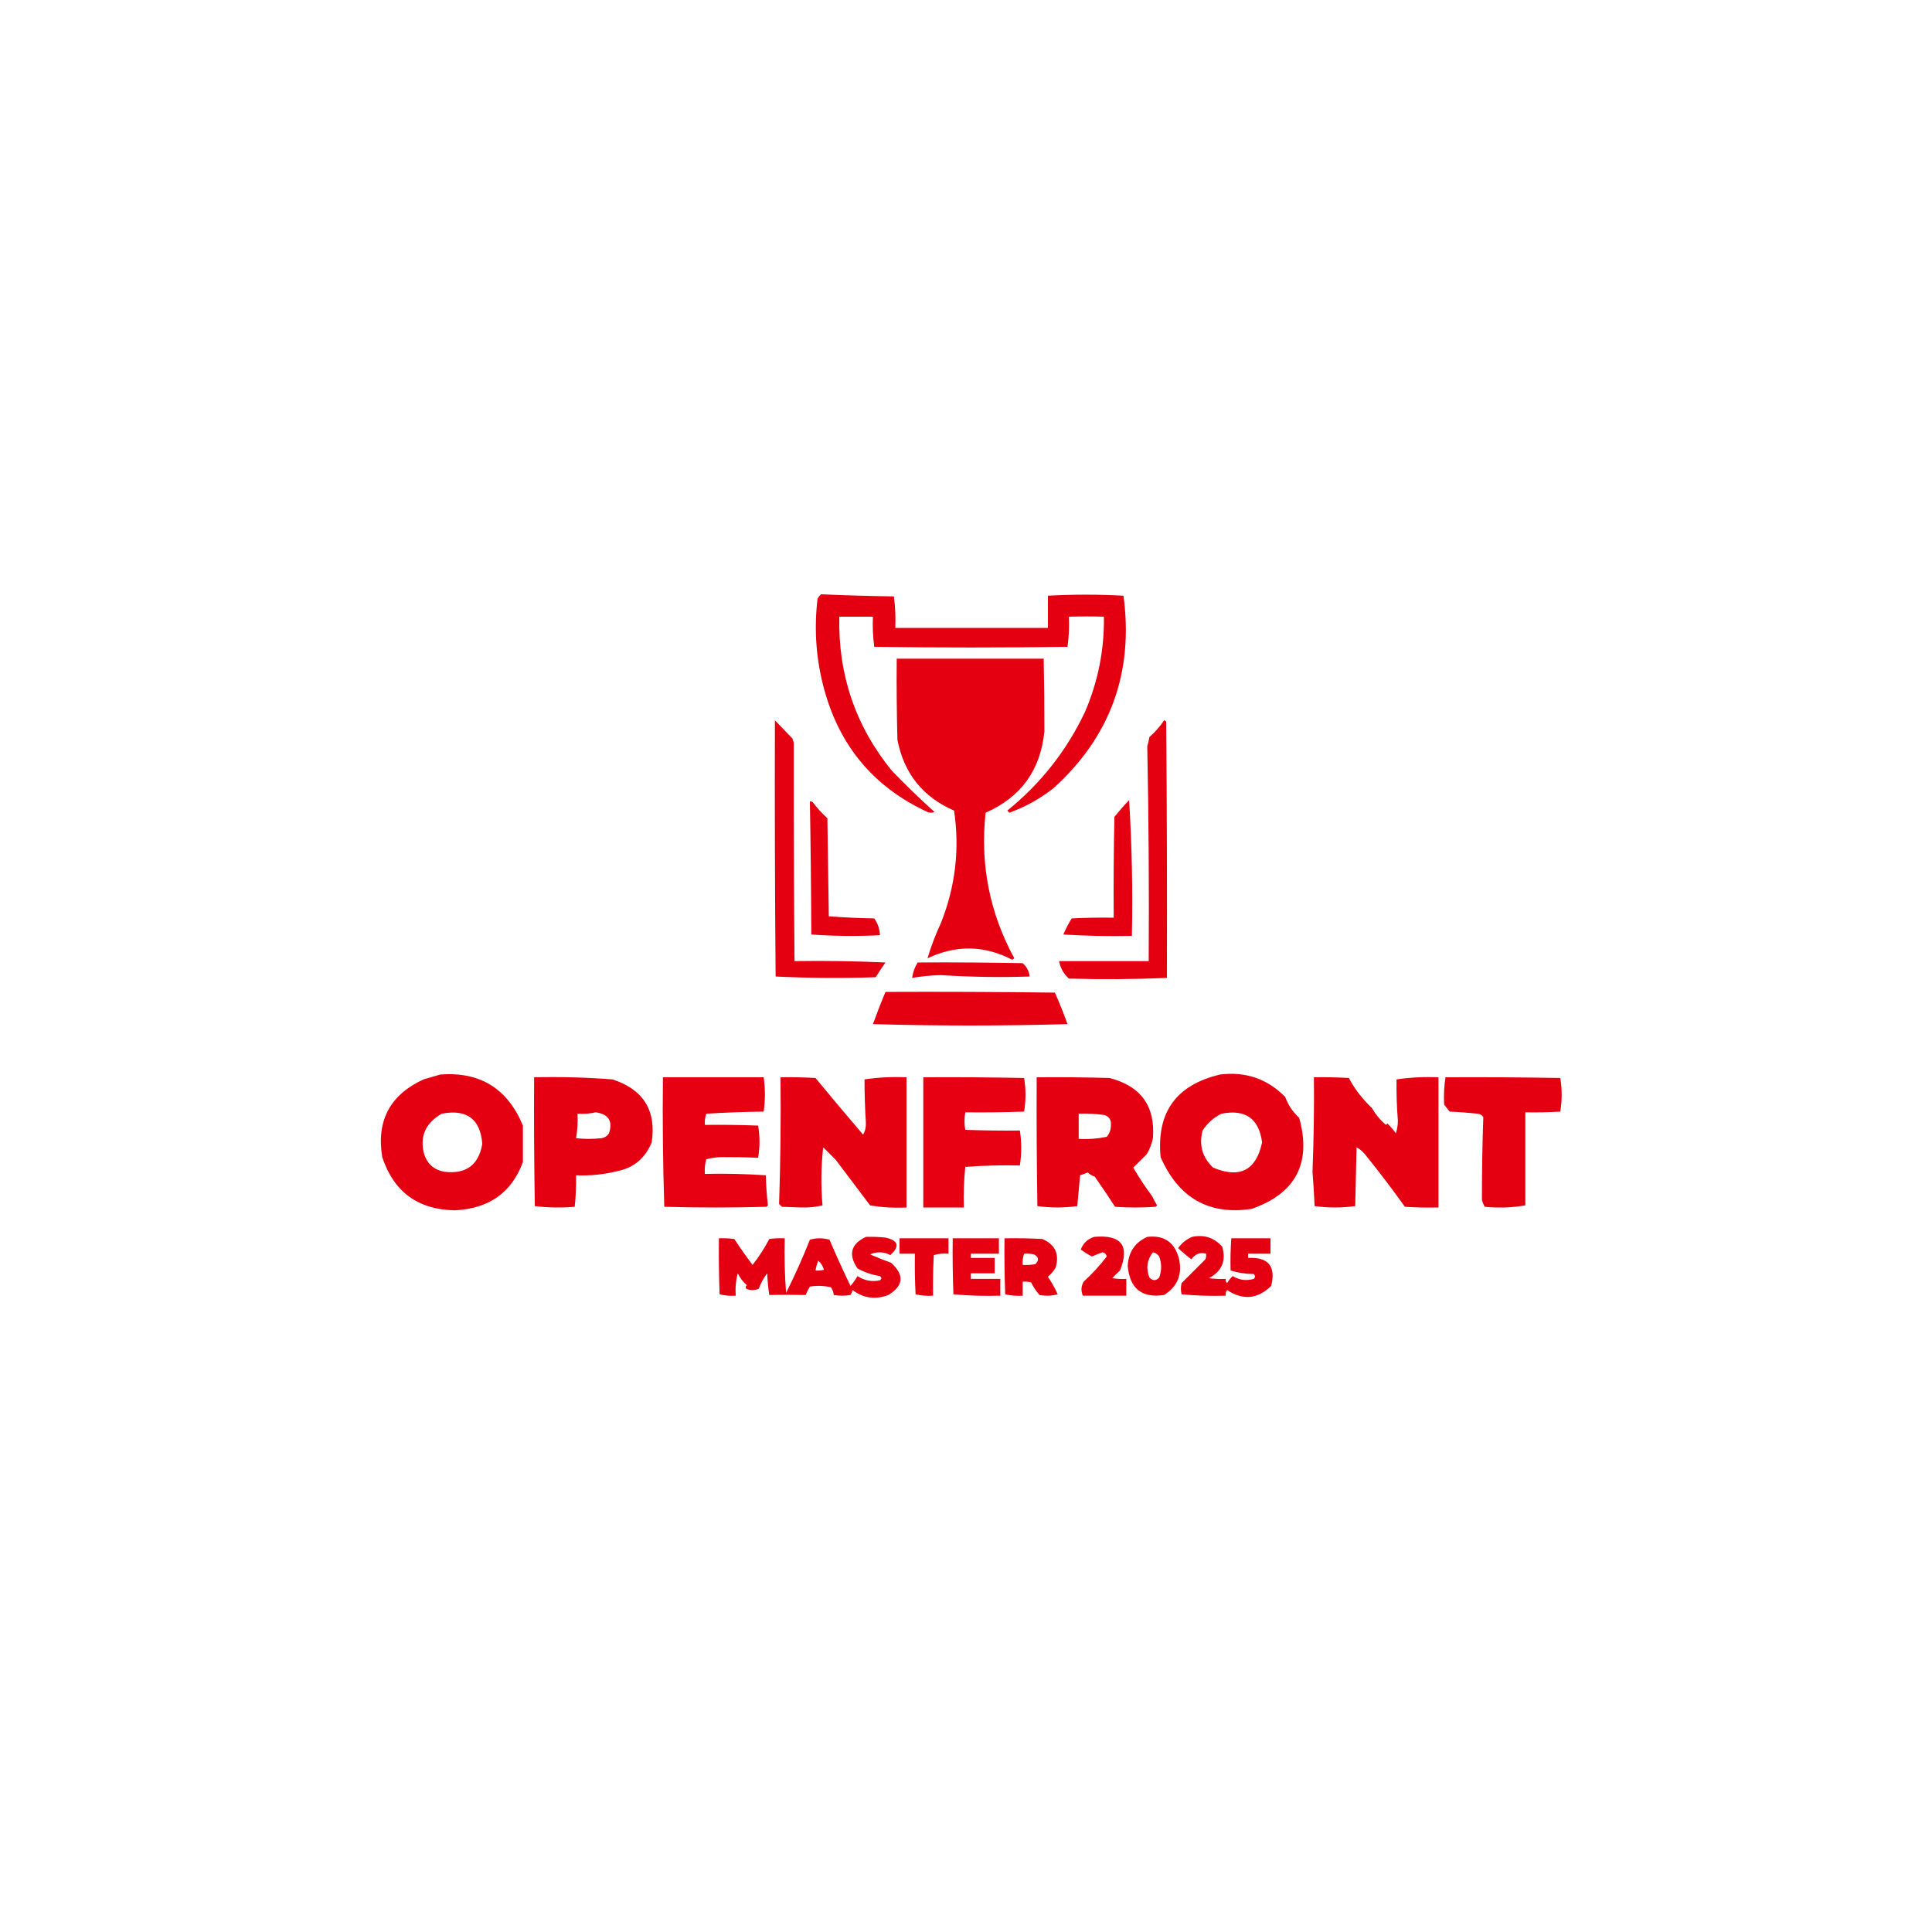 <?xml version="1.0" encoding="UTF-8"?>
<svg xmlns="http://www.w3.org/2000/svg" xmlns:xlink="http://www.w3.org/1999/xlink" width="150px" height="150px" viewBox="0 0 150 150" version="1.1">
<g id="surface1">
<path style=" stroke:none;fill-rule:evenodd;fill:rgb(89.804%,0%,6.667%);fill-opacity:1;" d="M 63.75 46.141 C 65.633 46.223 67.516 46.277 69.402 46.305 C 69.508 47.109 69.547 47.926 69.512 48.75 C 73.461 48.75 77.41 48.75 81.359 48.75 C 81.359 47.918 81.359 47.082 81.359 46.25 C 83.312 46.141 85.27 46.141 87.227 46.25 C 88.027 52.207 86.215 57.191 81.793 61.195 C 80.758 62.012 79.617 62.645 78.371 63.098 C 78.316 63.043 78.262 62.988 78.207 62.934 C 80.805 60.832 82.816 58.277 84.238 55.273 C 85.254 52.914 85.742 50.449 85.707 47.879 C 84.809 47.855 83.902 47.855 82.988 47.879 C 83.023 48.668 82.988 49.449 82.879 50.219 C 77.879 50.289 72.879 50.289 67.879 50.219 C 67.773 49.449 67.738 48.668 67.773 47.879 C 66.902 47.879 66.031 47.879 65.164 47.879 C 65.062 52.379 66.422 56.367 69.238 59.836 C 70.312 60.945 71.418 62.016 72.555 63.043 C 72.375 63.117 72.191 63.117 72.012 63.043 C 67.91 61.148 65.246 58.016 64.023 53.641 C 63.363 51.285 63.184 48.895 63.477 46.469 C 63.555 46.34 63.645 46.23 63.75 46.141 Z M 63.75 46.141 "/>
<path style=" stroke:none;fill-rule:evenodd;fill:rgb(89.804%,0%,6.667%);fill-opacity:1;" d="M 69.621 51.141 C 73.426 51.141 77.227 51.141 81.031 51.141 C 81.07 53.027 81.09 54.91 81.086 56.793 C 80.781 59.801 79.262 61.898 76.523 63.098 C 76.086 67.098 76.828 70.863 78.75 74.402 C 78.695 74.438 78.641 74.477 78.586 74.512 C 76.422 73.387 74.23 73.352 72.012 74.402 C 72.277 73.5 72.621 72.594 73.043 71.684 C 74.176 68.852 74.52 65.934 74.074 62.934 C 71.656 61.887 70.188 60.059 69.676 57.445 C 69.621 55.344 69.602 53.242 69.621 51.141 Z M 69.621 51.141 "/>
<path style=" stroke:none;fill-rule:evenodd;fill:rgb(89.804%,0%,6.667%);fill-opacity:1;" d="M 60.164 55.926 C 60.613 56.387 61.066 56.859 61.523 57.336 C 61.559 57.445 61.594 57.555 61.629 57.664 C 61.621 63.316 61.641 68.969 61.684 74.621 C 64.039 74.582 66.395 74.621 68.75 74.727 C 68.484 75.098 68.23 75.48 67.988 75.871 C 65.391 75.961 62.801 75.941 60.219 75.816 C 60.164 69.184 60.145 62.555 60.164 55.926 Z M 60.164 55.926 "/>
<path style=" stroke:none;fill-rule:evenodd;fill:rgb(89.804%,0%,6.667%);fill-opacity:1;" d="M 90.379 55.926 C 90.449 55.938 90.5 55.973 90.543 56.031 C 90.598 62.664 90.617 69.293 90.598 75.926 C 88.062 76.031 85.527 76.051 82.988 75.977 C 82.582 75.613 82.328 75.164 82.227 74.621 C 84.547 74.621 86.867 74.621 89.184 74.621 C 89.219 69.055 89.184 63.492 89.074 57.934 C 89.145 57.703 89.199 57.469 89.238 57.227 C 89.684 56.836 90.066 56.402 90.379 55.926 Z M 90.379 55.926 "/>
<path style=" stroke:none;fill-rule:evenodd;fill:rgb(89.804%,0%,6.667%);fill-opacity:1;" d="M 87.664 62.121 C 87.879 65.598 87.953 69.109 87.879 72.664 C 86.105 72.699 84.328 72.664 82.555 72.555 C 82.742 72.117 82.961 71.699 83.207 71.305 C 84.293 71.25 85.379 71.23 86.469 71.25 C 86.449 68.641 86.469 66.031 86.523 63.426 C 86.883 62.973 87.266 62.535 87.664 62.121 Z M 87.664 62.121 "/>
<path style=" stroke:none;fill-rule:evenodd;fill:rgb(89.804%,0%,6.667%);fill-opacity:1;" d="M 62.879 62.227 C 62.961 62.215 63.035 62.23 63.098 62.281 C 63.438 62.73 63.82 63.148 64.238 63.531 C 64.273 66.07 64.312 68.605 64.348 71.141 C 65.516 71.23 66.695 71.285 67.879 71.305 C 68.164 71.723 68.309 72.156 68.316 72.609 C 66.539 72.699 64.762 72.68 62.988 72.555 C 62.977 69.125 62.941 65.684 62.879 62.227 Z M 62.879 62.227 "/>
<path style=" stroke:none;fill-rule:evenodd;fill:rgb(89.804%,0%,6.667%);fill-opacity:1;" d="M 71.25 74.727 C 73.969 74.711 76.684 74.727 79.402 74.781 C 79.711 75.055 79.891 75.398 79.945 75.816 C 77.645 75.891 75.344 75.855 73.043 75.707 C 72.293 75.723 71.551 75.797 70.816 75.926 C 70.875 75.488 71.02 75.09 71.25 74.727 Z M 71.25 74.727 "/>
<path style=" stroke:none;fill-rule:evenodd;fill:rgb(89.804%,0%,6.667%);fill-opacity:1;" d="M 68.75 77.012 C 73.133 76.992 77.52 77.012 81.902 77.066 C 82.258 77.867 82.586 78.68 82.879 79.512 C 77.844 79.656 72.809 79.656 67.773 79.512 C 68.078 78.668 68.402 77.832 68.75 77.012 Z M 68.75 77.012 "/>
<path style=" stroke:none;fill-rule:evenodd;fill:rgb(89.804%,0%,6.667%);fill-opacity:1;" d="M 34.184 83.426 C 37.273 83.191 39.41 84.516 40.598 87.391 C 40.594 88.34 40.594 89.281 40.598 90.219 C 39.734 92.586 37.977 93.836 35.324 93.969 C 32.457 93.922 30.574 92.547 29.676 89.836 C 29.211 87.016 30.277 85.004 32.879 83.805 C 33.328 83.676 33.762 83.547 34.184 83.426 Z M 34.293 86.469 C 36.238 86.094 37.289 86.875 37.445 88.805 C 37.168 90.449 36.188 91.172 34.512 90.977 C 33.715 90.836 33.191 90.383 32.934 89.621 C 32.566 88.25 33.02 87.199 34.293 86.469 Z M 34.293 86.469 "/>
<path style=" stroke:none;fill-rule:evenodd;fill:rgb(89.804%,0%,6.667%);fill-opacity:1;" d="M 94.727 83.426 C 96.711 83.18 98.395 83.758 99.781 85.164 C 100.016 85.797 100.379 86.34 100.871 86.793 C 101.84 90.301 100.605 92.656 97.176 93.859 C 93.859 94.355 91.504 93.016 90.109 89.836 C 89.781 86.363 91.32 84.227 94.727 83.426 Z M 94.836 86.469 C 96.695 86.102 97.746 86.844 97.988 88.695 C 97.527 90.867 96.258 91.52 94.184 90.652 C 93.344 89.852 93.07 88.891 93.371 87.773 C 93.746 87.195 94.238 86.758 94.836 86.469 Z M 94.836 86.469 "/>
<path style=" stroke:none;fill-rule:evenodd;fill:rgb(89.804%,0%,6.667%);fill-opacity:1;" d="M 41.469 83.641 C 43.504 83.594 45.531 83.648 47.555 83.805 C 49.953 84.586 50.969 86.215 50.598 88.695 C 50.09 89.93 49.203 90.672 47.934 90.926 C 46.887 91.188 45.816 91.297 44.727 91.25 C 44.738 92.09 44.703 92.902 44.621 93.695 C 43.578 93.785 42.547 93.766 41.523 93.641 C 41.469 90.309 41.449 86.977 41.469 83.641 Z M 46.25 86.359 C 47.25 86.504 47.594 87.047 47.281 87.988 C 47.141 88.207 46.941 88.332 46.684 88.371 C 46.031 88.441 45.379 88.441 44.727 88.371 C 44.836 87.746 44.871 87.113 44.836 86.469 C 45.328 86.504 45.801 86.465 46.25 86.359 Z M 46.25 86.359 "/>
<path style=" stroke:none;fill-rule:evenodd;fill:rgb(90.196%,0%,7.059%);fill-opacity:1;" d="M 51.469 83.641 C 54.074 83.641 56.684 83.641 59.293 83.641 C 59.418 84.535 59.418 85.422 59.293 86.305 C 57.805 86.324 56.32 86.375 54.836 86.469 C 54.738 86.75 54.703 87.039 54.727 87.336 C 56.105 87.32 57.48 87.336 58.859 87.391 C 59.004 88.227 59.004 89.059 58.859 89.891 C 57.926 89.848 56.965 89.832 55.977 89.836 C 55.594 89.852 55.211 89.906 54.836 90 C 54.734 90.367 54.695 90.75 54.727 91.141 C 56.312 91.105 57.891 91.141 59.457 91.25 C 59.477 92.039 59.531 92.816 59.621 93.586 C 59.582 93.625 59.547 93.66 59.512 93.695 C 56.867 93.77 54.223 93.77 51.574 93.695 C 51.469 90.352 51.43 87 51.469 83.641 Z M 51.469 83.641 "/>
<path style=" stroke:none;fill-rule:evenodd;fill:rgb(89.804%,0%,6.667%);fill-opacity:1;" d="M 60.598 83.641 C 61.504 83.625 62.41 83.641 63.316 83.695 C 64.535 85.172 65.766 86.641 67.012 88.098 C 67.172 87.812 67.242 87.504 67.227 87.176 C 67.156 86.066 67.121 84.945 67.121 83.805 C 68.188 83.645 69.277 83.59 70.379 83.641 C 70.379 87.012 70.379 90.379 70.379 93.75 C 69.426 93.797 68.484 93.742 67.555 93.586 C 66.668 92.41 65.777 91.23 64.891 90.055 C 64.559 89.723 64.234 89.395 63.914 89.074 C 63.746 90.555 63.73 92.059 63.859 93.586 C 63.332 93.711 62.789 93.766 62.227 93.75 C 61.723 93.73 61.215 93.715 60.707 93.695 C 60.633 93.625 60.562 93.551 60.488 93.477 C 60.598 90.207 60.633 86.93 60.598 83.641 Z M 60.598 83.641 "/>
<path style=" stroke:none;fill-rule:evenodd;fill:rgb(90.196%,0%,7.059%);fill-opacity:1;" d="M 71.684 83.641 C 74.293 83.625 76.902 83.641 79.512 83.695 C 79.656 84.566 79.656 85.434 79.512 86.305 C 77.988 86.359 76.469 86.375 74.945 86.359 C 74.863 86.82 74.863 87.273 74.945 87.719 C 76.359 87.773 77.77 87.789 79.184 87.773 C 79.32 88.676 79.32 89.582 79.184 90.488 C 77.766 90.453 76.352 90.492 74.945 90.598 C 74.836 91.645 74.801 92.695 74.836 93.75 C 73.785 93.75 72.734 93.75 71.684 93.75 C 71.684 90.379 71.684 87.012 71.684 83.641 Z M 71.684 83.641 "/>
<path style=" stroke:none;fill-rule:evenodd;fill:rgb(89.804%,0%,6.667%);fill-opacity:1;" d="M 80.488 83.641 C 82.375 83.625 84.258 83.641 86.141 83.695 C 88.582 84.324 89.707 85.883 89.512 88.371 C 89.426 88.812 89.262 89.23 89.023 89.621 C 88.672 89.969 88.328 90.312 87.988 90.652 C 88.434 91.426 88.926 92.168 89.457 92.879 C 89.57 93.125 89.695 93.359 89.836 93.586 C 89.801 93.625 89.766 93.66 89.727 93.695 C 88.676 93.77 87.625 93.77 86.574 93.695 C 86.066 92.91 85.539 92.129 85 91.359 C 84.793 91.289 84.613 91.18 84.457 91.031 C 84.262 91.113 84.062 91.184 83.859 91.25 C 83.781 92.051 83.711 92.848 83.641 93.641 C 82.602 93.785 81.57 93.785 80.543 93.641 C 80.488 90.309 80.473 86.977 80.488 83.641 Z M 83.75 86.469 C 84.426 86.441 85.094 86.48 85.762 86.574 C 86.117 86.699 86.281 86.953 86.25 87.336 C 86.258 87.691 86.148 88 85.926 88.262 C 85.211 88.41 84.484 88.465 83.75 88.426 C 83.75 87.773 83.75 87.121 83.75 86.469 Z M 83.75 86.469 "/>
<path style=" stroke:none;fill-rule:evenodd;fill:rgb(89.804%,0%,6.667%);fill-opacity:1;" d="M 102.012 83.641 C 102.918 83.625 103.824 83.641 104.727 83.695 C 105.168 84.539 105.766 85.32 106.523 86.031 C 106.801 86.527 107.16 86.965 107.609 87.336 C 107.645 87.301 107.68 87.266 107.719 87.227 C 107.961 87.461 108.18 87.715 108.371 87.988 C 108.477 87.672 108.531 87.348 108.531 87.012 C 108.445 85.934 108.41 84.867 108.426 83.805 C 109.5 83.648 110.586 83.594 111.684 83.641 C 111.684 87.012 111.684 90.379 111.684 93.75 C 110.812 93.77 109.945 93.75 109.074 93.695 C 108.086 92.305 107.051 90.949 105.977 89.621 C 105.793 89.398 105.574 89.215 105.324 89.074 C 105.289 90.598 105.254 92.121 105.219 93.641 C 104.168 93.785 103.117 93.785 102.066 93.641 C 102.027 92.754 101.973 91.863 101.902 90.977 C 102 88.469 102.035 86.023 102.012 83.641 Z M 102.012 83.641 "/>
<path style=" stroke:none;fill-rule:evenodd;fill:rgb(89.804%,0%,6.667%);fill-opacity:1;" d="M 112.227 83.641 C 115.199 83.625 118.172 83.641 121.141 83.695 C 121.285 84.566 121.285 85.434 121.141 86.305 C 120.234 86.359 119.332 86.375 118.426 86.359 C 118.422 88.789 118.422 91.199 118.426 93.586 C 117.391 93.766 116.34 93.801 115.273 93.695 C 115.18 93.523 115.105 93.344 115.055 93.152 C 115.055 90.949 115.09 88.812 115.164 86.738 C 115.066 86.578 114.922 86.488 114.727 86.469 C 114.004 86.391 113.281 86.336 112.555 86.305 C 112.41 86.125 112.266 85.941 112.121 85.762 C 112.086 85.023 112.121 84.316 112.227 83.641 Z M 112.227 83.641 "/>
<path style=" stroke:none;fill-rule:evenodd;fill:rgb(89.804%,0%,6.667%);fill-opacity:1;" d="M 67.227 96.031 C 67.738 96.016 68.242 96.031 68.75 96.086 C 69.75 96.305 69.879 96.758 69.129 97.445 C 68.617 97.18 68.094 97.16 67.555 97.391 C 68.086 97.625 68.629 97.844 69.184 98.043 C 70.23 98.984 70.156 99.82 68.969 100.543 C 67.977 100.926 67.051 100.797 66.195 100.164 C 66.16 100.301 66.109 100.426 66.031 100.543 C 65.598 100.617 65.164 100.617 64.727 100.543 C 64.727 100.355 64.652 100.156 64.512 99.945 C 63.973 99.82 63.426 99.801 62.879 99.891 C 62.75 100.098 62.641 100.316 62.555 100.543 C 61.602 100.523 60.66 100.523 59.727 100.543 C 59.641 99.992 59.586 99.43 59.566 98.859 C 59.289 99.219 59.07 99.617 58.914 100.055 C 58.586 100.199 58.262 100.199 57.934 100.055 C 57.867 99.953 57.887 99.859 57.988 99.781 C 57.688 99.527 57.453 99.219 57.281 98.859 C 57.129 99.426 57.078 100.004 57.121 100.598 C 56.691 100.629 56.273 100.594 55.871 100.488 C 55.816 99.039 55.797 97.59 55.816 96.141 C 56.215 96.125 56.613 96.141 57.012 96.195 C 57.465 96.883 57.934 97.555 58.426 98.207 C 58.918 97.582 59.355 96.914 59.727 96.195 C 60.125 96.141 60.523 96.125 60.926 96.141 C 60.887 97.555 60.926 98.969 61.031 100.379 C 61.707 99.031 62.324 97.656 62.879 96.25 C 63.387 96.105 63.895 96.105 64.402 96.25 C 64.918 97.461 65.461 98.656 66.031 99.836 C 66.242 99.602 66.422 99.348 66.574 99.074 C 67.117 99.43 67.695 99.539 68.316 99.402 C 68.461 99.293 68.461 99.184 68.316 99.074 C 67.695 98.98 67.113 98.781 66.574 98.477 C 65.844 97.402 66.059 96.586 67.227 96.031 Z M 63.531 97.879 C 63.746 98.066 63.891 98.301 63.969 98.586 C 63.754 98.641 63.535 98.66 63.316 98.641 C 63.355 98.379 63.43 98.125 63.531 97.879 Z M 63.531 97.879 "/>
<path style=" stroke:none;fill-rule:evenodd;fill:rgb(89.804%,0%,6.667%);fill-opacity:1;" d="M 84.945 96.031 C 87.059 95.844 87.73 96.711 86.957 98.641 C 86.746 98.824 86.547 99.023 86.359 99.238 C 86.719 99.293 87.082 99.312 87.445 99.293 C 87.445 99.727 87.445 100.164 87.445 100.598 C 86.324 100.598 85.199 100.598 84.074 100.598 C 83.914 100.227 83.934 99.867 84.129 99.512 C 84.793 98.906 85.391 98.254 85.926 97.555 C 85.887 97.375 85.777 97.266 85.598 97.227 C 85.32 97.328 85.051 97.434 84.781 97.555 C 84.477 97.402 84.188 97.219 83.914 97.012 C 84.09 96.527 84.434 96.199 84.945 96.031 Z M 84.945 96.031 "/>
<path style=" stroke:none;fill-rule:evenodd;fill:rgb(89.804%,0%,6.667%);fill-opacity:1;" d="M 89.074 96.031 C 90.355 95.883 91.172 96.426 91.523 97.664 C 91.82 98.918 91.441 99.879 90.379 100.543 C 88.645 100.801 87.703 100.043 87.555 98.262 C 87.621 97.195 88.129 96.453 89.074 96.031 Z M 89.512 97.227 C 89.715 97.266 89.879 97.375 90 97.555 C 90.199 98.098 90.199 98.645 90 99.184 C 89.758 99.457 89.504 99.457 89.238 99.184 C 88.961 98.469 89.051 97.816 89.512 97.227 Z M 89.512 97.227 "/>
<path style=" stroke:none;fill-rule:evenodd;fill:rgb(89.804%,0%,6.667%);fill-opacity:1;" d="M 92.555 96.031 C 93.492 95.836 94.27 96.09 94.891 96.793 C 95.215 97.887 94.867 98.703 93.859 99.238 C 94.293 99.293 94.727 99.312 95.164 99.293 C 95.141 99.422 95.176 99.531 95.273 99.621 C 95.391 99.414 95.535 99.234 95.707 99.074 C 96.219 99.387 96.762 99.461 97.336 99.293 C 97.469 99.16 97.469 99.035 97.336 98.914 C 96.719 98.91 96.121 98.82 95.543 98.641 C 95.52 97.809 95.539 96.977 95.598 96.141 C 96.613 96.141 97.625 96.141 98.641 96.141 C 98.641 96.539 98.641 96.938 98.641 97.336 C 98.062 97.336 97.48 97.336 96.902 97.336 C 96.902 97.445 96.902 97.555 96.902 97.664 C 98.477 97.59 99.074 98.312 98.695 99.836 C 97.652 100.863 96.512 100.969 95.273 100.164 C 95.172 100.293 95.133 100.438 95.164 100.598 C 94.012 100.633 92.871 100.598 91.738 100.488 C 91.668 100.199 91.668 99.91 91.738 99.621 C 92.355 99.004 92.973 98.387 93.586 97.773 C 93.641 97.633 93.66 97.484 93.641 97.336 C 93.172 97.211 92.793 97.355 92.5 97.773 C 92.141 97.504 91.797 97.211 91.469 96.902 C 91.758 96.504 92.121 96.215 92.555 96.031 Z M 92.555 96.031 "/>
<path style=" stroke:none;fill-rule:evenodd;fill:rgb(89.804%,0%,6.667%);fill-opacity:1;" d="M 69.836 96.141 C 71.105 96.141 72.375 96.141 73.641 96.141 C 73.641 96.539 73.641 96.938 73.641 97.336 C 73.25 97.305 72.867 97.34 72.5 97.445 C 72.445 98.496 72.426 99.547 72.445 100.598 C 71.98 100.629 71.527 100.594 71.086 100.488 C 71.031 99.438 71.016 98.387 71.031 97.336 C 70.633 97.336 70.234 97.336 69.836 97.336 C 69.836 96.938 69.836 96.539 69.836 96.141 Z M 69.836 96.141 "/>
<path style=" stroke:none;fill-rule:evenodd;fill:rgb(90.196%,0%,7.059%);fill-opacity:1;" d="M 73.969 96.141 C 75.164 96.141 76.359 96.141 77.555 96.141 C 77.555 96.539 77.555 96.938 77.555 97.336 C 76.828 97.336 76.105 97.336 75.379 97.336 C 75.379 97.445 75.379 97.555 75.379 97.664 C 75.996 97.664 76.613 97.664 77.227 97.664 C 77.227 98.062 77.227 98.461 77.227 98.859 C 76.613 98.859 75.996 98.859 75.379 98.859 C 75.379 99.004 75.379 99.148 75.379 99.293 C 76.141 99.293 76.902 99.293 77.664 99.293 C 77.664 99.727 77.664 100.164 77.664 100.598 C 76.441 100.633 75.227 100.598 74.023 100.488 C 73.969 99.039 73.949 97.59 73.969 96.141 Z M 73.969 96.141 "/>
<path style=" stroke:none;fill-rule:evenodd;fill:rgb(89.804%,0%,6.667%);fill-opacity:1;" d="M 77.988 96.141 C 78.969 96.125 79.945 96.141 80.926 96.195 C 81.926 96.625 82.27 97.367 81.957 98.426 C 81.797 98.691 81.598 98.926 81.359 99.129 C 81.652 99.559 81.906 100.012 82.121 100.488 C 81.652 100.617 81.18 100.633 80.707 100.543 C 80.445 100.246 80.23 99.922 80.055 99.566 C 79.84 99.512 79.621 99.492 79.402 99.512 C 79.402 99.875 79.402 100.234 79.402 100.598 C 78.938 100.629 78.484 100.594 78.043 100.488 C 77.988 99.039 77.973 97.59 77.988 96.141 Z M 79.512 97.336 C 79.766 97.32 80.02 97.336 80.273 97.391 C 80.656 97.59 80.691 97.844 80.379 98.152 C 80.055 98.207 79.73 98.223 79.402 98.207 C 79.379 97.906 79.414 97.613 79.512 97.336 Z M 79.512 97.336 "/>
</g>
</svg>
